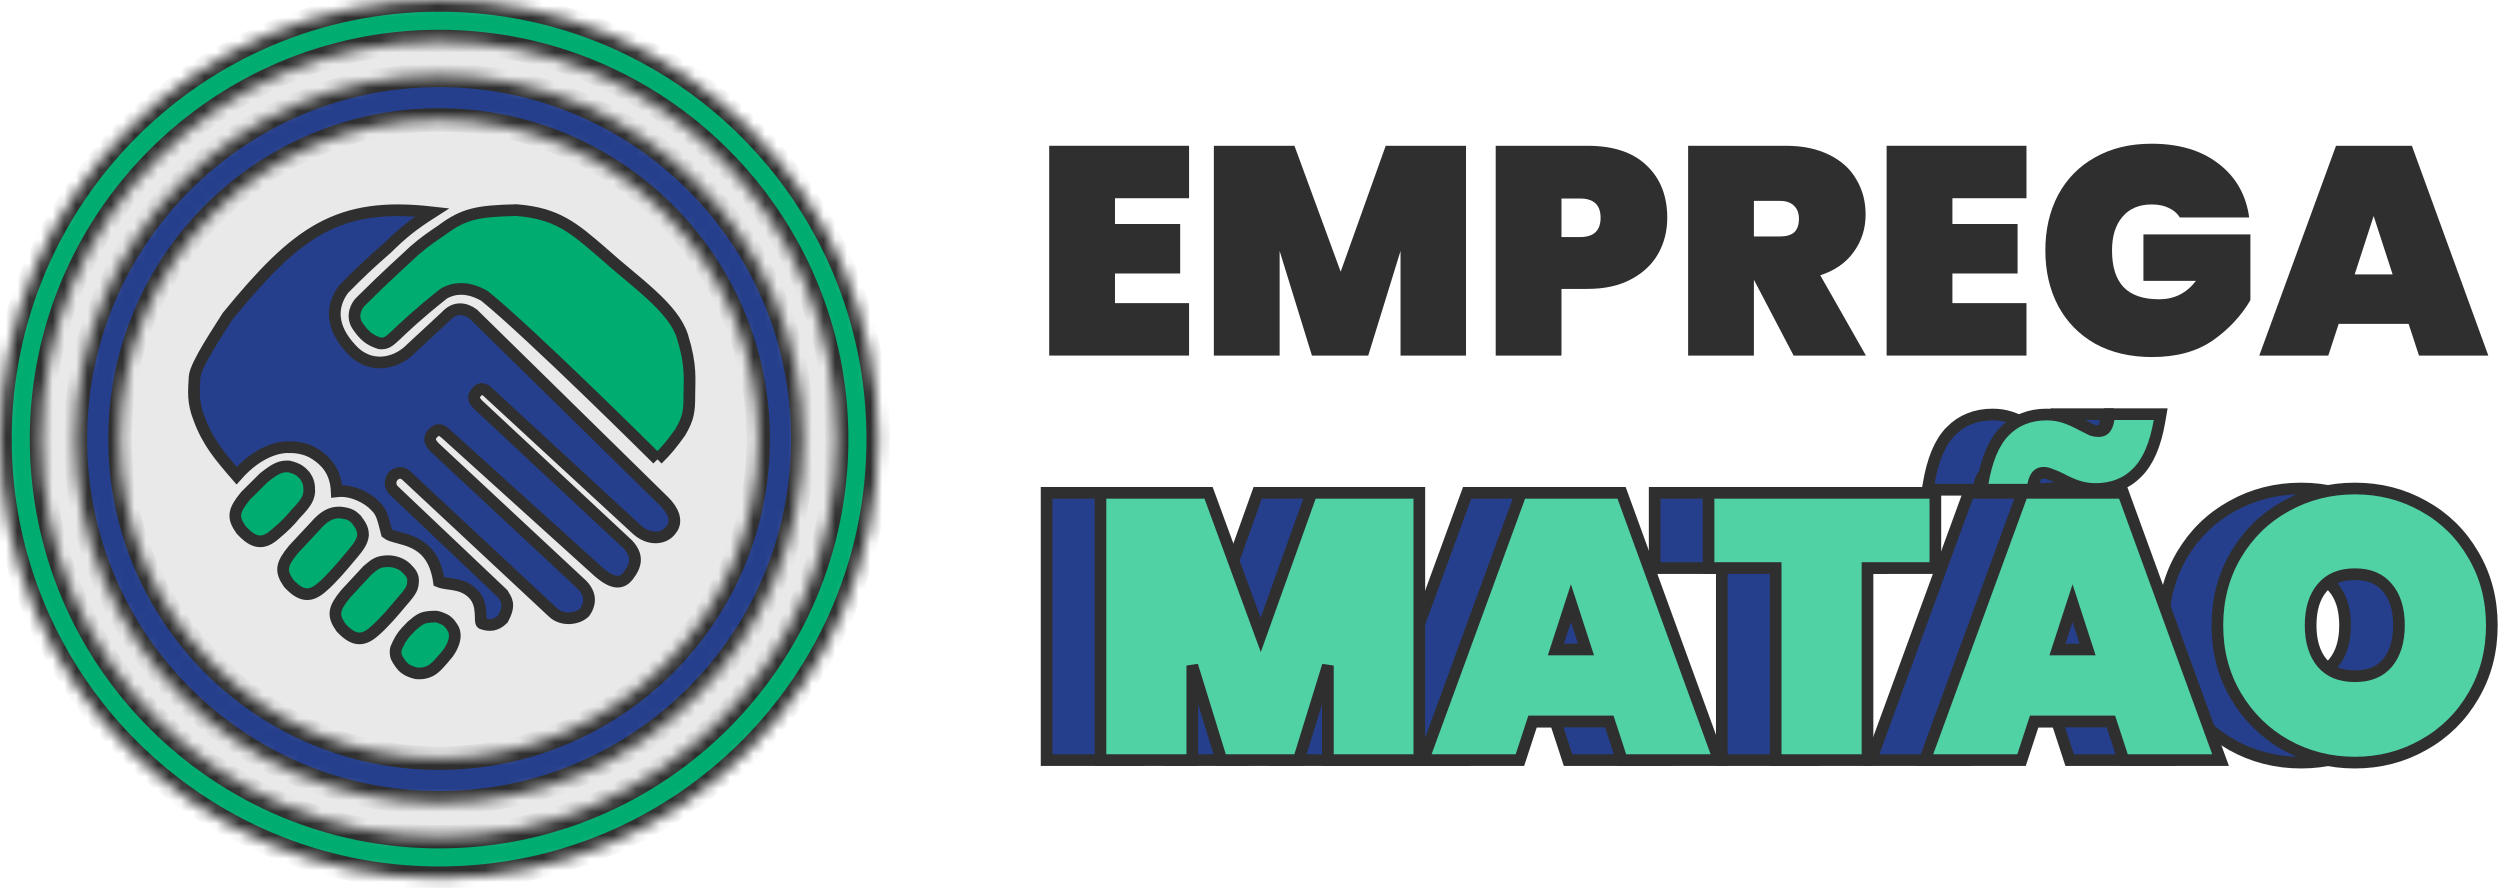 <svg width="214" height="76" viewBox="0 0 214 76" fill="none" xmlns="http://www.w3.org/2000/svg">
<circle cx="37.926" cy="36.394" r="35.628" fill="#E9E9E9"/>
<mask id="path-2-inside-1_117_116" fill="white">
<path d="M75.17 37.585C75.17 58.343 58.343 75.17 37.585 75.17C16.827 75.17 0 58.343 0 37.585C0 16.827 16.827 0 37.585 0C58.343 0 75.17 16.827 75.17 37.585ZM3.548 37.585C3.548 56.383 18.787 71.622 37.585 71.622C56.383 71.622 71.622 56.383 71.622 37.585C71.622 18.787 56.383 3.548 37.585 3.548C18.787 3.548 3.548 18.787 3.548 37.585Z"/>
</mask>
<path d="M75.17 37.585C75.17 58.343 58.343 75.17 37.585 75.17C16.827 75.17 0 58.343 0 37.585C0 16.827 16.827 0 37.585 0C58.343 0 75.17 16.827 75.17 37.585ZM3.548 37.585C3.548 56.383 18.787 71.622 37.585 71.622C56.383 71.622 71.622 56.383 71.622 37.585C71.622 18.787 56.383 3.548 37.585 3.548C18.787 3.548 3.548 18.787 3.548 37.585Z" fill="#00AC70" stroke="#2F2F2F" stroke-width="2" mask="url(#path-2-inside-1_117_116)"/>
<mask id="path-3-inside-2_117_116" fill="white">
<path d="M68.714 37.585C68.714 54.777 54.777 68.713 37.585 68.713C20.393 68.713 6.457 54.777 6.457 37.585C6.457 20.393 20.393 6.456 37.585 6.456C54.777 6.456 68.714 20.393 68.714 37.585ZM10.265 37.585C10.265 52.673 22.497 64.904 37.585 64.904C52.673 64.904 64.905 52.673 64.905 37.585C64.905 22.496 52.673 10.265 37.585 10.265C22.497 10.265 10.265 22.496 10.265 37.585Z"/>
</mask>
<path d="M68.714 37.585C68.714 54.777 54.777 68.713 37.585 68.713C20.393 68.713 6.457 54.777 6.457 37.585C6.457 20.393 20.393 6.456 37.585 6.456C54.777 6.456 68.714 20.393 68.714 37.585ZM10.265 37.585C10.265 52.673 22.497 64.904 37.585 64.904C52.673 64.904 64.905 52.673 64.905 37.585C64.905 22.496 52.673 10.265 37.585 10.265C22.497 10.265 10.265 22.496 10.265 37.585Z" fill="#263F8C" stroke="#2F2F2F" stroke-width="2" mask="url(#path-3-inside-2_117_116)"/>
<path d="M27.57 50.254C26.554 51.151 25.768 51.064 24.721 49.945C23.992 48.901 24.043 48.34 25.111 47.044L26.986 45.032C27.672 44.245 28.313 43.821 29.128 43.871C29.935 43.96 30.16 44.13 30.492 44.452C30.816 44.905 31.075 45.21 31.076 45.806C31.009 46.302 30.86 46.646 29.907 47.74C29.324 48.447 28.348 49.599 27.57 50.254Z" fill="#00AC70"/>
<path d="M21.021 42.441L22.579 40.894C23.536 40.131 23.997 39.885 24.721 39.927C25.603 40.129 25.838 40.443 26.084 40.701C26.409 41.154 26.473 41.459 26.474 42.055C26.424 42.612 26.281 42.98 25.306 43.989C24.722 44.696 24.33 45.075 23.553 45.729C22.514 46.648 21.715 46.535 20.632 45.343C19.902 44.298 19.953 43.737 21.021 42.441Z" fill="#00AC70"/>
<path d="M32.045 54.038C31.031 54.935 30.245 54.849 29.2 53.734C28.471 52.689 28.521 52.129 29.59 50.833L31.461 48.817C32.154 48.218 32.383 48.1 33.019 48.043C33.685 47.985 34.382 48.236 34.772 48.623C35.161 49.01 35.391 49.289 35.356 49.784C35.321 50.279 35.293 50.5 34.382 51.524C33.799 52.231 32.823 53.384 32.045 54.038Z" fill="#00AC70"/>
<path d="M36.808 57.44C36.291 57.678 35.936 57.653 35.639 57.634C35.239 57.541 34.837 57.401 34.471 57.053C34.169 56.699 33.903 56.278 33.887 56.087C33.796 55.534 33.933 55.411 34.276 54.733C34.626 54.173 34.858 53.984 35.25 53.572C35.943 52.974 36.172 52.856 36.808 52.799C37.474 52.741 37.501 52.804 37.976 52.992C38.451 53.18 38.755 53.766 38.755 53.766C38.755 53.766 39.345 54.488 38.365 55.893C37.667 56.749 37.234 57.241 36.808 57.44Z" fill="#00AC70"/>
<path d="M56.281 39.32C57.112 38.509 57.523 37.98 58.229 36.999C58.937 35.792 59.008 35.199 59.008 33.845C59.008 32.491 59.202 31.33 58.423 28.816C57.645 26.302 54.331 24.125 51.608 21.66L51.536 21.598C49.072 19.473 47.669 18.262 44.208 17.985C40.857 18.065 39.681 18.298 37.781 19.726C37.038 20.223 36.316 20.713 35.453 21.467C34.368 22.498 33.305 23.395 30.965 25.722C30.463 26.161 30.079 27.042 30.576 27.849C31.202 28.769 31.629 29.11 32.523 29.396C33.597 29.45 33.319 28.831 37.976 25.141C38.967 24.562 40.162 24.572 41.481 25.335C45.383 28.497 55.824 38.866 56.277 39.316L56.281 39.32Z" fill="#00AC70"/>
<path d="M37.002 18.179C28.911 17.258 25.435 19.791 19.476 27.076C18.878 28.06 16.716 31.215 16.659 32.256C16.59 33.497 16.483 34.408 17.034 35.805C17.775 37.838 18.823 39.063 20.255 40.715C22.171 38.542 23.955 38.293 24.539 38.279C25.123 38.264 26.097 38.293 26.986 38.873C27.875 39.453 28.746 40.324 28.823 42.055C30.12 41.897 31.539 42.657 32.134 43.322C32.715 43.855 32.806 44.504 33.108 45.642C33.96 46.319 37.002 45.806 37.576 49.784C38.33 50.098 39.534 49.834 40.508 50.833C41.481 51.832 40.95 53.366 41.287 53.379C41.873 53.584 42.455 53.572 43.039 52.992C43.735 51.729 43.331 51.329 43.039 50.833L33.692 41.968C33.367 41.626 33.321 41.149 33.692 40.701C34.081 40.421 34.405 40.386 34.772 40.701L47.323 52.412C48.112 53.17 49.453 53.008 50.05 52.412C50.806 51.322 50.245 50.508 49.855 50.091L37.197 38.293C36.872 37.951 36.631 37.581 37.002 37.133C37.531 36.592 37.804 36.818 38.171 37.133L51.218 48.931C52.568 50.108 53.255 49.918 53.75 49.317C54.488 48.367 54.63 47.567 53.75 46.61L40.897 34.618C40.448 34.122 40.482 33.877 40.897 33.458C41.322 33.029 41.708 33.524 42.066 33.845L54.529 45.343C55.613 46.308 56.899 46.134 57.45 45.343C58.044 44.617 57.606 43.675 56.865 42.935L40.508 26.882C39.826 26.378 38.937 26.218 38.171 27.076L35.25 29.783C33.877 31.232 31.55 31.64 29.979 29.783C28.465 28.128 28.223 26.357 29.408 24.755C30.845 23.298 31.654 22.538 33.108 21.273C34.515 19.89 35.374 19.22 37.002 18.179Z" fill="#00AC70"/>
<path d="M37.002 18.179C28.911 17.258 25.435 19.791 19.476 27.076C18.878 28.06 16.716 31.215 16.659 32.256C16.59 33.497 16.483 34.408 17.034 35.805C17.775 37.838 18.823 39.063 20.255 40.715C22.171 38.542 23.955 38.293 24.539 38.279C25.123 38.264 26.097 38.293 26.986 38.873C27.875 39.453 28.746 40.324 28.823 42.055C30.12 41.897 31.539 42.657 32.134 43.322C32.715 43.855 32.806 44.504 33.108 45.642C33.96 46.319 37.002 45.806 37.576 49.784C38.33 50.098 39.534 49.834 40.508 50.833C41.481 51.832 40.95 53.366 41.287 53.379C41.873 53.584 42.455 53.572 43.039 52.992C43.735 51.729 43.331 51.329 43.039 50.833L33.692 41.968C33.367 41.626 33.321 41.149 33.692 40.701C34.081 40.421 34.405 40.386 34.772 40.701L47.323 52.412C48.112 53.17 49.453 53.008 50.05 52.412C50.806 51.322 50.245 50.508 49.855 50.091L37.197 38.293C36.872 37.951 36.631 37.581 37.002 37.133C37.531 36.592 37.804 36.818 38.171 37.133L51.218 48.931C52.568 50.108 53.255 49.918 53.75 49.317C54.488 48.367 54.63 47.567 53.75 46.61L40.897 34.618C40.448 34.122 40.482 33.877 40.897 33.458C41.322 33.029 41.708 33.524 42.066 33.845L54.529 45.343C55.613 46.308 56.899 46.134 57.45 45.343C58.044 44.617 57.606 43.675 56.865 42.935L40.508 26.882C39.826 26.378 38.937 26.218 38.171 27.076L35.25 29.783C33.877 31.232 31.55 31.64 29.979 29.783C28.465 28.128 28.223 26.357 29.408 24.755C30.845 23.298 31.654 22.538 33.108 21.273C34.515 19.89 35.374 19.22 37.002 18.179Z" fill="#263F8C"/>
<path d="M56.281 39.32C57.112 38.509 57.523 37.98 58.229 36.999C58.937 35.792 59.008 35.199 59.008 33.845C59.008 32.491 59.202 31.33 58.423 28.816C57.645 26.302 54.331 24.125 51.608 21.66M56.281 39.32L56.277 39.316M56.281 39.32C56.28 39.319 56.279 39.318 56.277 39.316M51.608 21.66L51.536 21.598M51.608 21.66C51.584 21.639 51.56 21.619 51.536 21.598M51.536 21.598C49.072 19.473 47.669 18.262 44.208 17.985C40.857 18.065 39.681 18.298 37.781 19.726C37.038 20.223 36.316 20.713 35.453 21.467C34.368 22.498 33.305 23.395 30.965 25.722C30.463 26.161 30.079 27.042 30.576 27.849C31.202 28.769 31.629 29.11 32.523 29.396C33.597 29.45 33.319 28.831 37.976 25.141C38.967 24.562 40.162 24.572 41.481 25.335C45.383 28.497 55.824 38.866 56.277 39.316M37.002 18.179C28.911 17.258 25.435 19.791 19.476 27.076C18.878 28.06 16.716 31.215 16.659 32.256C16.59 33.497 16.483 34.408 17.034 35.805C17.775 37.838 18.823 39.063 20.255 40.715C22.171 38.542 23.955 38.293 24.539 38.279C25.123 38.264 26.097 38.293 26.986 38.873C27.875 39.453 28.746 40.324 28.823 42.055C30.12 41.897 31.539 42.657 32.134 43.322C32.715 43.855 32.806 44.504 33.108 45.642C33.96 46.319 37.002 45.806 37.576 49.784C38.33 50.098 39.534 49.834 40.508 50.833C41.481 51.832 40.95 53.366 41.287 53.379C41.873 53.584 42.455 53.572 43.039 52.992C43.735 51.729 43.331 51.329 43.039 50.833L33.692 41.968C33.367 41.626 33.321 41.149 33.692 40.701C34.081 40.421 34.405 40.386 34.772 40.701L47.323 52.412C48.112 53.17 49.453 53.008 50.05 52.412C50.806 51.322 50.245 50.508 49.855 50.091L37.197 38.293C36.872 37.951 36.631 37.581 37.002 37.133C37.531 36.592 37.804 36.818 38.171 37.133L51.218 48.931C52.568 50.108 53.255 49.918 53.75 49.317C54.488 48.367 54.63 47.567 53.75 46.61L40.897 34.618C40.448 34.122 40.482 33.877 40.897 33.458C41.322 33.029 41.708 33.524 42.066 33.845L54.529 45.343C55.613 46.308 56.899 46.134 57.45 45.343C58.044 44.617 57.606 43.675 56.865 42.935L40.508 26.882C39.826 26.378 38.937 26.218 38.171 27.076L35.25 29.783C33.877 31.232 31.55 31.64 29.979 29.783C28.465 28.128 28.223 26.357 29.408 24.755C30.845 23.298 31.654 22.538 33.108 21.273C34.515 19.89 35.374 19.22 37.002 18.179ZM21.021 42.441L22.579 40.894C23.536 40.131 23.997 39.885 24.721 39.927C25.603 40.129 25.838 40.443 26.084 40.701C26.409 41.154 26.473 41.459 26.474 42.055C26.424 42.612 26.281 42.98 25.306 43.989C24.722 44.696 24.33 45.075 23.553 45.729C22.514 46.648 21.715 46.535 20.632 45.343C19.902 44.298 19.953 43.737 21.021 42.441ZM27.57 50.254C28.348 49.599 29.324 48.447 29.907 47.74C30.86 46.646 31.009 46.302 31.076 45.806C31.075 45.21 30.816 44.905 30.492 44.452C30.16 44.13 29.935 43.96 29.128 43.871C28.313 43.821 27.672 44.245 26.986 45.032L25.111 47.044C24.043 48.34 23.992 48.901 24.721 49.945C25.768 51.064 26.554 51.151 27.57 50.254ZM32.045 54.038C32.823 53.384 33.799 52.231 34.382 51.524C35.293 50.5 35.321 50.279 35.356 49.784C35.391 49.289 35.161 49.01 34.772 48.623C34.382 48.236 33.685 47.985 33.019 48.043C32.383 48.1 32.154 48.218 31.461 48.817L29.59 50.833C28.521 52.129 28.471 52.689 29.2 53.734C30.245 54.849 31.031 54.935 32.045 54.038ZM36.808 57.44C37.234 57.241 37.667 56.749 38.365 55.893C39.345 54.488 38.755 53.766 38.755 53.766C38.755 53.766 38.451 53.18 37.976 52.992C37.501 52.804 37.474 52.741 36.808 52.799C36.172 52.856 35.943 52.974 35.25 53.572C34.858 53.984 34.626 54.173 34.276 54.733C33.933 55.411 33.796 55.534 33.887 56.087C33.903 56.278 34.169 56.699 34.471 57.053C34.837 57.401 35.239 57.541 35.639 57.634C35.936 57.653 36.291 57.678 36.808 57.44Z" stroke="#2F2F2F"/>
<path d="M116.883 42.688V42.188H116.383H108.01H107.658L107.539 42.52L103.307 54.352L98.963 42.516L98.842 42.188H98.493H90.089H89.589V42.688V64.564V65.064H90.089H96.948H97.448V64.564V56.971L99.838 64.711L99.947 65.064H100.316H106.187H106.556L106.665 64.711L109.055 56.971V64.564V65.064H109.555H116.383H116.883V64.564V42.688ZM125.133 65.064H125.495L125.608 64.719L126.577 61.758H133.143L134.112 64.719L134.225 65.064H134.587H141.818H142.532L142.287 64.393L134.316 42.517L134.196 42.188H133.846H125.936H125.586L125.466 42.516L117.464 64.392L117.218 65.064H117.933H125.133ZM161.055 42.688V42.188H160.555H142.14H141.64V42.688V48.126V48.626H142.14H147.387V64.564V65.064H147.887H154.746H155.246V64.564V48.626H160.555H161.055V48.126V42.688ZM168.07 65.064H168.433L168.545 64.719L169.514 61.758H176.081L177.05 64.719L177.162 65.064H177.525H184.755H185.469L185.225 64.393L177.253 42.517L177.133 42.188H176.783H168.873H168.524L168.404 42.516L160.401 64.392L160.155 65.064H160.871H168.07ZM165.105 41.336L165.005 41.921H165.598H168.935H169.349L169.426 41.515C169.509 41.084 169.642 40.825 169.783 40.678C169.91 40.545 170.075 40.469 170.326 40.469C170.49 40.469 170.69 40.51 170.932 40.614L170.946 40.62L170.961 40.625C171.227 40.72 171.495 40.835 171.763 40.969C172.275 41.245 172.763 41.463 173.226 41.617C173.714 41.78 174.231 41.859 174.775 41.859C176.21 41.859 177.415 41.395 178.344 40.444C179.293 39.493 179.906 37.995 180.242 36.037L180.343 35.452H179.75H176.382H175.951L175.887 35.879C175.823 36.307 175.7 36.559 175.569 36.7C175.451 36.825 175.288 36.904 175.022 36.904C174.839 36.904 174.653 36.875 174.463 36.814C174.252 36.717 173.961 36.572 173.589 36.376C173.076 36.098 172.586 35.88 172.121 35.725C171.634 35.562 171.116 35.483 170.573 35.483C169.133 35.483 167.918 35.961 166.971 36.931L166.971 36.932C166.044 37.882 165.442 39.379 165.105 41.336ZM191.042 63.763L191.044 63.764C192.852 64.776 194.831 65.28 196.973 65.28C199.095 65.28 201.054 64.775 202.842 63.764C204.649 62.752 206.073 61.35 207.107 59.564C208.164 57.772 208.689 55.757 208.689 53.533C208.689 51.309 208.164 49.295 207.107 47.502C206.073 45.717 204.66 44.325 202.872 43.333C201.084 42.321 199.114 41.817 196.973 41.817C194.832 41.817 192.852 42.321 191.045 43.333C189.256 44.324 187.833 45.716 186.779 47.501C185.721 49.294 185.195 51.309 185.195 53.533C185.195 55.758 185.721 57.773 186.779 59.565C187.832 61.349 189.255 62.751 191.042 63.763ZM199.741 50.301L199.745 50.305C200.387 51.054 200.737 52.11 200.737 53.533C200.737 54.932 200.389 55.991 199.743 56.763C199.115 57.495 198.217 57.884 196.973 57.884C195.707 57.884 194.799 57.493 194.172 56.763C193.527 55.991 193.178 54.932 193.178 53.533C193.178 52.11 193.528 51.054 194.17 50.305L194.174 50.301C194.802 49.551 195.709 49.151 196.973 49.151C198.214 49.151 199.112 49.549 199.741 50.301ZM128.571 55.598L129.86 51.629L131.149 55.598H128.571ZM171.508 55.598L172.797 51.629L174.087 55.598H171.508Z" fill="#263F8C" stroke="#2F2F2F"/>
<path d="M121.494 42.688V42.188H120.994H112.621H112.269L112.15 42.52L107.918 54.352L103.574 42.516L103.454 42.188H103.104H94.7H94.2V42.688V64.564V65.064H94.7H101.56H102.06V64.564V56.971L104.45 64.711L104.559 65.064H104.927H110.798H111.167L111.276 64.711L113.666 56.971V64.564V65.064H114.166H120.994H121.494V64.564V42.688ZM129.744 65.064H130.106L130.219 64.719L131.188 61.758H137.755L138.724 64.719L138.836 65.064H139.199H146.429H147.143L146.899 64.393L138.927 42.517L138.807 42.188H138.457H130.547H130.198L130.078 42.516L122.075 64.392L121.829 65.064H122.545H129.744ZM165.667 42.688V42.188H165.167H146.751H146.251V42.688V48.126V48.626H146.751H151.998V64.564V65.064H152.498H159.358H159.858V64.564V48.626H165.167H165.667V48.126V42.688ZM172.681 65.064H173.044L173.157 64.719L174.125 61.758H180.692L181.661 64.719L181.774 65.064H182.136H189.366H190.081L189.836 64.393L181.864 42.517L181.745 42.188H181.395H173.485H173.135L173.015 42.516L165.013 64.392L164.767 65.064H165.482H172.681ZM169.717 41.336L169.616 41.921H170.21H173.547H173.96L174.038 41.515C174.12 41.084 174.254 40.825 174.394 40.678C174.521 40.545 174.687 40.469 174.937 40.469C175.101 40.469 175.301 40.51 175.543 40.614L175.558 40.62L175.572 40.625C175.838 40.72 176.106 40.835 176.375 40.969C176.886 41.245 177.374 41.463 177.838 41.617C178.325 41.78 178.843 41.859 179.386 41.859C180.821 41.859 182.026 41.395 182.956 40.444C183.905 39.493 184.517 37.995 184.854 36.037L184.954 35.452H184.361H180.993H180.562L180.498 35.879C180.435 36.307 180.311 36.559 180.18 36.7C180.062 36.825 179.899 36.904 179.633 36.904C179.451 36.904 179.265 36.875 179.074 36.814C178.863 36.717 178.573 36.572 178.201 36.376C177.687 36.098 177.198 35.88 176.733 35.725C176.245 35.562 175.728 35.483 175.184 35.483C173.745 35.483 172.53 35.961 171.582 36.931L171.582 36.932C170.655 37.882 170.053 39.379 169.717 41.336ZM195.653 63.763L195.655 63.764C197.463 64.776 199.443 65.28 201.585 65.28C203.706 65.28 205.666 64.775 207.453 63.764C209.26 62.752 210.684 61.35 211.718 59.564C212.776 57.772 213.301 55.757 213.301 53.533C213.301 51.309 212.776 49.295 211.718 47.502C210.685 45.717 209.271 44.325 207.483 43.333C205.695 42.321 203.726 41.817 201.585 41.817C199.443 41.817 197.464 42.321 195.656 43.333C193.868 44.324 192.444 45.716 191.39 47.501C190.332 49.294 189.807 51.309 189.807 53.533C189.807 55.758 190.332 57.773 191.39 59.565C192.444 61.349 193.866 62.751 195.653 63.763ZM204.353 50.301L204.357 50.305C204.999 51.054 205.349 52.11 205.349 53.533C205.349 54.932 205 55.991 204.355 56.763C203.727 57.495 202.828 57.884 201.585 57.884C200.318 57.884 199.41 57.493 198.784 56.763C198.138 55.991 197.79 54.932 197.79 53.533C197.79 52.11 198.14 51.054 198.782 50.305L198.785 50.301C199.413 49.551 200.321 49.151 201.585 49.151C202.825 49.151 203.723 49.549 204.353 50.301ZM133.182 55.598L134.471 51.629L135.761 55.598H133.182ZM176.119 55.598L177.409 51.629L178.698 55.598H176.119Z" fill="#50D2A5" stroke="#2F2F2F"/>
<path d="M95.443 16.969V19.175H101.023V23.411H95.443V25.948H101.784V30.437H89.812V12.479H101.784V16.969H95.443Z" fill="#2F2F2F"/>
<path d="M125.491 12.479V30.437H119.885V21.484L117.121 30.437H112.301L109.537 21.484V30.437H103.906V12.479H110.805L114.762 23.259L118.617 12.479H125.491Z" fill="#2F2F2F"/>
<path d="M142.717 18.643C142.717 19.776 142.455 20.807 141.931 21.737C141.407 22.65 140.629 23.377 139.598 23.919C138.583 24.46 137.349 24.73 135.894 24.73H133.662V30.437H128.032V12.479H135.894C138.093 12.479 139.775 13.037 140.942 14.153C142.126 15.269 142.717 16.766 142.717 18.643ZM135.26 20.291C136.427 20.291 137.01 19.742 137.01 18.643C137.01 17.544 136.427 16.994 135.26 16.994H133.662V20.291H135.26Z" fill="#2F2F2F"/>
<path d="M153.533 30.437L150.16 23.995H150.134V30.437H144.503V12.479H152.873C154.328 12.479 155.571 12.741 156.602 13.266C157.633 13.773 158.403 14.475 158.91 15.371C159.434 16.25 159.696 17.248 159.696 18.364C159.696 19.564 159.358 20.63 158.682 21.56C158.022 22.49 157.067 23.158 155.816 23.563L159.722 30.437H153.533ZM150.134 20.241H152.366C152.907 20.241 153.313 20.122 153.584 19.886C153.854 19.632 153.99 19.243 153.99 18.719C153.99 18.245 153.846 17.873 153.558 17.603C153.288 17.332 152.89 17.197 152.366 17.197H150.134V20.241Z" fill="#2F2F2F"/>
<path d="M167.126 16.969V19.175H172.706V23.411H167.126V25.948H173.467V30.437H161.495V12.479H173.467V16.969H167.126Z" fill="#2F2F2F"/>
<path d="M186.597 18.617C186.377 18.262 186.065 17.992 185.659 17.806C185.253 17.603 184.763 17.501 184.188 17.501C183.105 17.501 182.268 17.857 181.677 18.567C181.085 19.26 180.789 20.215 180.789 21.433C180.789 22.836 181.119 23.885 181.778 24.578C182.438 25.271 183.452 25.618 184.822 25.618C186.124 25.618 187.172 25.094 187.967 24.045H183.477V20.063H192.634V25.694C191.856 27.03 190.782 28.18 189.413 29.143C188.043 30.09 186.31 30.564 184.213 30.564C182.353 30.564 180.73 30.183 179.343 29.422C177.973 28.645 176.917 27.562 176.173 26.176C175.445 24.789 175.082 23.208 175.082 21.433C175.082 19.657 175.445 18.076 176.173 16.69C176.917 15.303 177.973 14.229 179.343 13.469C180.713 12.691 182.319 12.302 184.162 12.302C186.513 12.302 188.423 12.868 189.895 14.001C191.383 15.134 192.262 16.673 192.532 18.617H186.597Z" fill="#2F2F2F"/>
<path d="M206.177 27.723H200.191L199.303 30.437H193.394L199.963 12.479H206.456L213 30.437H207.065L206.177 27.723ZM204.807 23.487L203.184 18.491L201.561 23.487H204.807Z" fill="#2F2F2F"/>
</svg>
